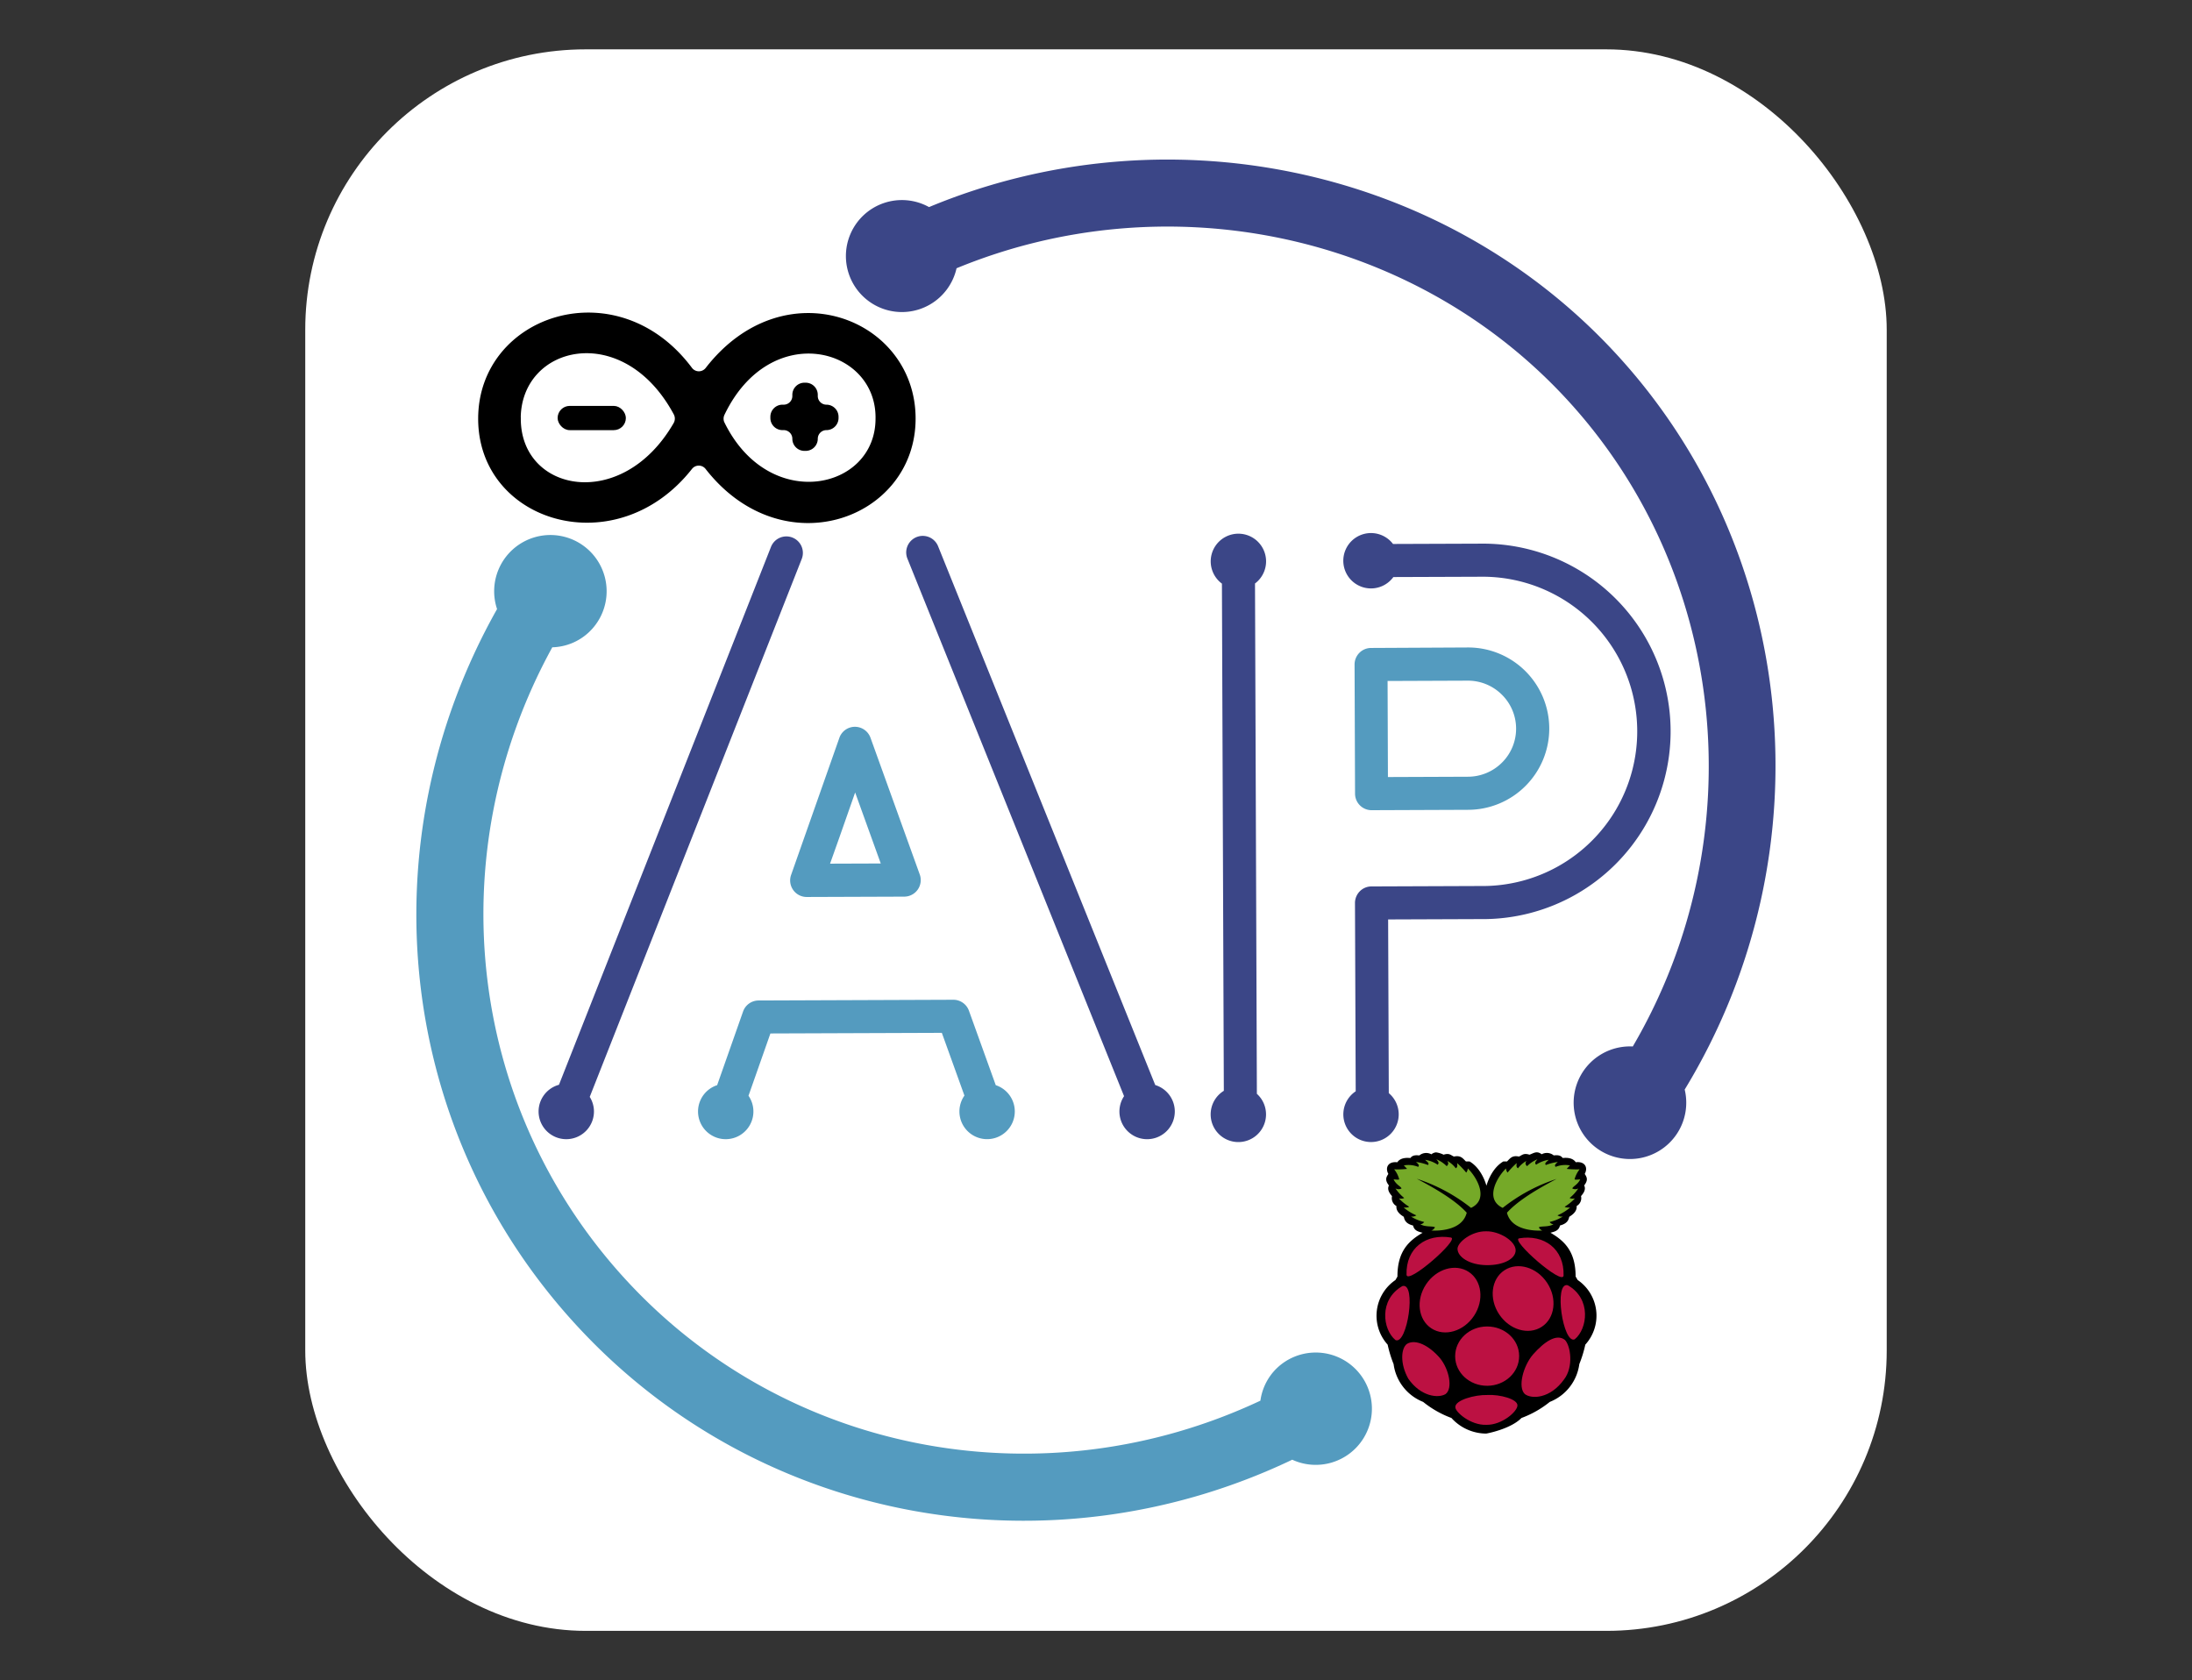 <svg id="Layer_1" data-name="Layer 1" xmlns="http://www.w3.org/2000/svg" viewBox="0 0 633.44 485.52"><rect x="0" y="0" width="633.44" height="485.52" fill="#333333" stroke="none"/><rect x="88.21" y="14.26" width="457.01" height="457.01" rx="81.04" style="fill:#fff"/><path d="M427.69,157.1h-.2l-24.94.09a8,8,0,1,0,.1,9.56l24.87-.09h.17a44.69,44.69,0,1,1,.16,89.37l-31.53.12a4.75,4.75,0,0,0-3.37,1.41,4.82,4.82,0,0,0-1.39,3.39l.21,54.4a8,8,0,1,0,9.56.53l-.19-50.19,26.75-.1a54.25,54.25,0,1,0-.2-108.49Z" style="fill:#3b4687"/><path d="M365.87,162.25a8,8,0,1,0-12.76,6.4l.55,146.56a8,8,0,1,0,9.55.87l-.54-147.47A8,8,0,0,0,365.87,162.25Z" style="fill:#3b4687"/><path d="M396.2,187.24a4.78,4.78,0,0,0-4.76,4.79l.14,37.32a4.78,4.78,0,0,0,4.78,4.77h0l27.87-.11a23.46,23.46,0,0,0,16.62-6.91,23.44,23.44,0,0,0-16.8-40ZM434,200.73a13.81,13.81,0,0,1,.07,19.61,13.94,13.94,0,0,1-9.9,4.11l-23.09.09-.1-27.76,23.09-.09A13.89,13.89,0,0,1,434,200.73Z" style="fill:#549bbf"/><path d="M229,155.34a4.78,4.78,0,0,0-6.2,2.69L161.53,313.47a8,8,0,1,0,10.11,7.69,7.9,7.9,0,0,0-1.22-4.19l61.26-155.44A4.77,4.77,0,0,0,229,155.34Z" style="fill:#3b4687"/><path d="M333.84,313.54,271.09,157.85a4.78,4.78,0,1,0-8.87,3.57l62.61,155.34a8,8,0,1,0,9-3.22Z" style="fill:#3b4687"/><path d="M233.11,259.2h0l28.2-.1a4.78,4.78,0,0,0,4.48-6.4l-14.24-39.52a4.79,4.79,0,0,0-4.5-3.16h0a4.76,4.76,0,0,0-4.49,3.19l-13.95,39.62a4.78,4.78,0,0,0,4.5,6.37ZM242.56,242,247.12,229l7.4,20.52-14.65.05Z" style="fill:#549bbf"/><path d="M287.76,313.6,280,292.06a4.79,4.79,0,0,0-4.5-3.16h0l-56.28.21a4.76,4.76,0,0,0-4.49,3.19l-7.49,21.28a8,8,0,1,0,9.06,3.06l6.33-18,49.54-.18,6.53,18.13a8,8,0,1,0,9.08-3Z" style="fill:#549bbf"/><path d="M415,333a2.4,2.4,0,0,0-1.36.56,3.12,3.12,0,0,0-3.49.33c-1.64-.21-2.18.23-2.58.74-.37,0-2.71-.37-3.78,1.23-2.71-.31-3.56,1.59-2.59,3.37-.55.86-1.13,1.7.17,3.33-.46.91-.18,1.89.9,3.08a2.59,2.59,0,0,0,1.27,2.87c-.19,1.75,1.6,2.76,2.13,3.12.21,1,.64,2,2.68,2.51.33,1.52,1.56,1.78,2.75,2.09-3.93,2.29-7.29,5.29-7.27,12.66l-.58,1A12.47,12.47,0,0,0,401,388.56a34.31,34.31,0,0,0,1.72,5.62,13.69,13.69,0,0,0,8.54,10.93,29.07,29.07,0,0,0,8.17,4.64,13.61,13.61,0,0,0,10.05,4.51c.05,0,7-1.25,10.2-4.51a28.93,28.93,0,0,0,8.17-4.64,13.69,13.69,0,0,0,8.54-10.93,35.28,35.28,0,0,0,1.73-5.62,12.48,12.48,0,0,0-2.22-18.69l-.58-1c0-7.36-3.34-10.36-7.27-12.65,1.19-.31,2.42-.58,2.75-2.09,2-.53,2.47-1.49,2.68-2.51.53-.36,2.32-1.37,2.13-3.12a2.59,2.59,0,0,0,1.27-2.87c1.08-1.19,1.36-2.18.91-3.08,1.29-1.63.71-2.47.16-3.33,1-1.78.12-3.69-2.59-3.37-1.07-1.6-3.41-1.23-3.78-1.23-.4-.51-.94-.95-2.58-.74a3.12,3.12,0,0,0-3.49-.33c-1.46-1.15-2.43-.22-3.53.12-1.77-.57-2.18.22-3.05.54-1.92-.41-2.51.48-3.43,1.42l-1.08,0c-2.91,1.71-4.35,5.2-4.87,7-.51-1.8-1.95-5.29-4.86-7l-1.07,0c-.93-.94-1.52-1.83-3.45-1.42-.86-.32-1.27-1.11-3-.54A7,7,0,0,0,415,333"/><path d="M409.19,340.51c7.71,4,12.2,7.19,14.66,9.93-1.26,5.05-7.83,5.28-10.23,5.14a1.81,1.81,0,0,0,1.05-.93c-.6-.42-2.74,0-4.23-.88a1.4,1.4,0,0,0,1.11-.66,12,12,0,0,1-3.82-1.58,2.12,2.12,0,0,0,1.56-.33,14.84,14.84,0,0,1-3.66-2.25c.66,0,1.36,0,1.57-.25a14.21,14.21,0,0,1-2.94-2.38c.91.11,1.3,0,1.52-.15a11.84,11.84,0,0,1-2.51-2.75,1.85,1.85,0,0,0,1.75,0c-.3-.67-1.57-1.06-2.3-2.63.71.07,1.47.16,1.62,0a7.58,7.58,0,0,0-1.46-2.89,25,25,0,0,0,3.74-.13l-.94-1a7.4,7.4,0,0,1,4.12.41c.5-.39,0-.89-.61-1.4a14.64,14.64,0,0,1,3.45.87c.55-.5-.36-1-.8-1.5a8.8,8.8,0,0,1,3.61,1.41c.6-.57,0-1.06-.37-1.56a9,9,0,0,1,3,2c.27-.36.69-.63.19-1.52a7.91,7.91,0,0,1,2.42,2.12c.65-.41.39-1,.39-1.5a24.87,24.87,0,0,1,2.63,2.75,2.27,2.27,0,0,0,.45-1.21c2.6,2.52,6.27,8.88.94,11.4a50.07,50.07,0,0,0-15.95-8.5h0" style="fill:#75a928"/><path d="M450.14,340.51c-7.72,4-12.21,7.19-14.66,9.93,1.25,5.05,7.82,5.28,10.22,5.14a1.76,1.76,0,0,1-1-.93c.6-.42,2.73,0,4.23-.88a1.37,1.37,0,0,1-1.11-.66,12.1,12.1,0,0,0,3.82-1.58,2.11,2.11,0,0,1-1.56-.33,14.79,14.79,0,0,0,3.65-2.25c-.65,0-1.36,0-1.56-.25a14.48,14.48,0,0,0,2.94-2.38c-.92.11-1.3,0-1.52-.15a11.58,11.58,0,0,0,2.5-2.75,1.83,1.83,0,0,1-1.74,0c.29-.67,1.56-1.06,2.3-2.63-.72.07-1.47.16-1.63,0a7.72,7.72,0,0,1,1.46-2.89,26.69,26.69,0,0,1-3.74-.13l.95-1a7.45,7.45,0,0,0-4.13.41c-.5-.39,0-.89.62-1.4a14.52,14.52,0,0,0-3.45.87c-.56-.5.36-1,.8-1.5a8.92,8.92,0,0,0-3.62,1.41c-.59-.57,0-1.06.37-1.56a9,9,0,0,0-3,2c-.28-.36-.7-.63-.19-1.52a7.69,7.69,0,0,0-2.42,2.12c-.65-.41-.39-1-.39-1.5a24,24,0,0,0-2.63,2.75,2.27,2.27,0,0,1-.45-1.21c-2.6,2.52-6.28,8.88-.95,11.4a49.93,49.93,0,0,1,16-8.5h0" style="fill:#75a928"/><path d="M439,391.88c0,4.71-4.09,8.54-9.2,8.57s-9.26-3.77-9.29-8.48v-.09c0-4.71,4.09-8.55,9.2-8.57s9.26,3.77,9.29,8.48v.09" style="fill:#bc1142"/><path d="M424.42,367.53c3.83,2.51,4.52,8.2,1.54,12.7s-8.5,6.13-12.33,3.62-4.52-8.2-1.54-12.7,8.49-6.13,12.33-3.62" style="fill:#bc1142"/><path d="M434.75,367.07c-3.83,2.51-4.52,8.2-1.54,12.71s8.5,6.13,12.33,3.62,4.52-8.2,1.54-12.71-8.5-6.13-12.33-3.62" style="fill:#bc1142"/><path d="M405.27,371.63c4.14-1.11,1.4,17.11-2,15.61-3.7-3-4.89-11.69,2-15.61" style="fill:#bc1142"/><path d="M453.06,371.4c-4.13-1.1-1.39,17.11,2,15.62,3.7-3,4.89-11.7-2-15.62" style="fill:#bc1142"/><path d="M439,357.84c7.14-1.21,13.08,3,12.84,10.77-.24,3-15.47-10.33-12.84-10.77" style="fill:#bc1142"/><path d="M419.29,357.61c-7.13-1.2-13.07,3-12.83,10.77.23,3,15.46-10.33,12.83-10.77" style="fill:#bc1142"/><path d="M429.54,355.81c-4.26-.12-8.34,3.16-8.35,5.05,0,2.31,3.36,4.67,8.38,4.73s8.4-1.89,8.42-4.27c0-2.69-4.67-5.56-8.45-5.51h0" style="fill:#bc1142"/><path d="M429.8,403.1c3.72-.17,8.7,1.19,8.71,3s-4.52,5.71-8.95,5.63c-4.59.2-9.1-3.76-9-5.13-.07-2,5.59-3.59,9.28-3.49" style="fill:#bc1142"/><path d="M416.09,392.42c2.64,3.18,3.85,8.78,1.64,10.43-2.09,1.26-7.16.74-10.76-4.44-2.43-4.34-2.12-8.76-.41-10.06,2.55-1.55,6.49.55,9.53,4.07h0" style="fill:#bc1142"/><path d="M443,391.41c-2.86,3.35-4.45,9.46-2.36,11.43,2,1.53,7.35,1.31,11.3-4.18,2.88-3.68,1.92-9.84.27-11.48-2.43-1.88-5.93.53-9.21,4.23h0" style="fill:#bc1142"/><path d="M138.68,121c0,29.64,39.42,41.54,60.93,14.15a3,3,0,0,1,4.64,0c22,28.28,59.84,14.45,59.84-14.19s-37.46-43.12-59.78-14.31a3,3,0,0,1-4.71,0C178.37,78.14,138.68,91.35,138.68,121Zm11.3,0c0-21.87,30.37-29.08,45.17-1.49a3.09,3.09,0,0,1-.05,3C180,148.67,150,142.83,150,121Zm58.92,1.33a3.12,3.12,0,0,1,0-2.67c13.45-28.08,45-19.88,44.61,1.34C253.5,142.17,222,149,208.9,122.3Z" style="stroke:#000;stroke-miterlimit:10"/><rect x="161.64" y="117.79" width="18.72" height="6.01" rx="3" style="stroke:#000;stroke-miterlimit:10"/><path d="M226.47,123.79h-.35a3,3,0,0,1-3-3v-.35a3,3,0,0,1,3-3h.35a3,3,0,0,0,3-3v-.35a3,3,0,0,1,3-3h.35a3,3,0,0,1,3,3v.35a3,3,0,0,0,3,3h0a3,3,0,0,1,3,3v.35a3,3,0,0,1-3,3h0a3,3,0,0,0-3,3h0a3,3,0,0,1-3,3h-.35a3,3,0,0,1-3-3h0A3,3,0,0,0,226.47,123.79Z" style="stroke:#000;stroke-miterlimit:10"/><path d="M471.84,302.4a16.27,16.27,0,1,0,15,12.45c41.45-68.09,33.37-156.25-21.21-214.09C415.47,47.58,336.15,31.68,268.47,59.84a16.18,16.18,0,1,0,7.95,17.68C336.63,52.7,407,66.88,451.55,114.08,499.48,164.87,507.16,242.05,471.84,302.4Z" style="fill:#3b4687"/><path d="M159.6,187.05a16.06,16.06,0,0,0,10.52-4.3A16.25,16.25,0,1,0,143.64,176c-38.26,67.88-29,152,24.47,208.6,52.81,56,135.72,70.44,205.32,37.21a16.23,16.23,0,1,0-4.31-26.58,16.08,16.08,0,0,0-4.89,9.52c-61.85,29.07-135.24,16.1-182-33.47C135.07,321.29,126.53,247.26,159.6,187.05Z" style="fill:#549bbf"/></svg>